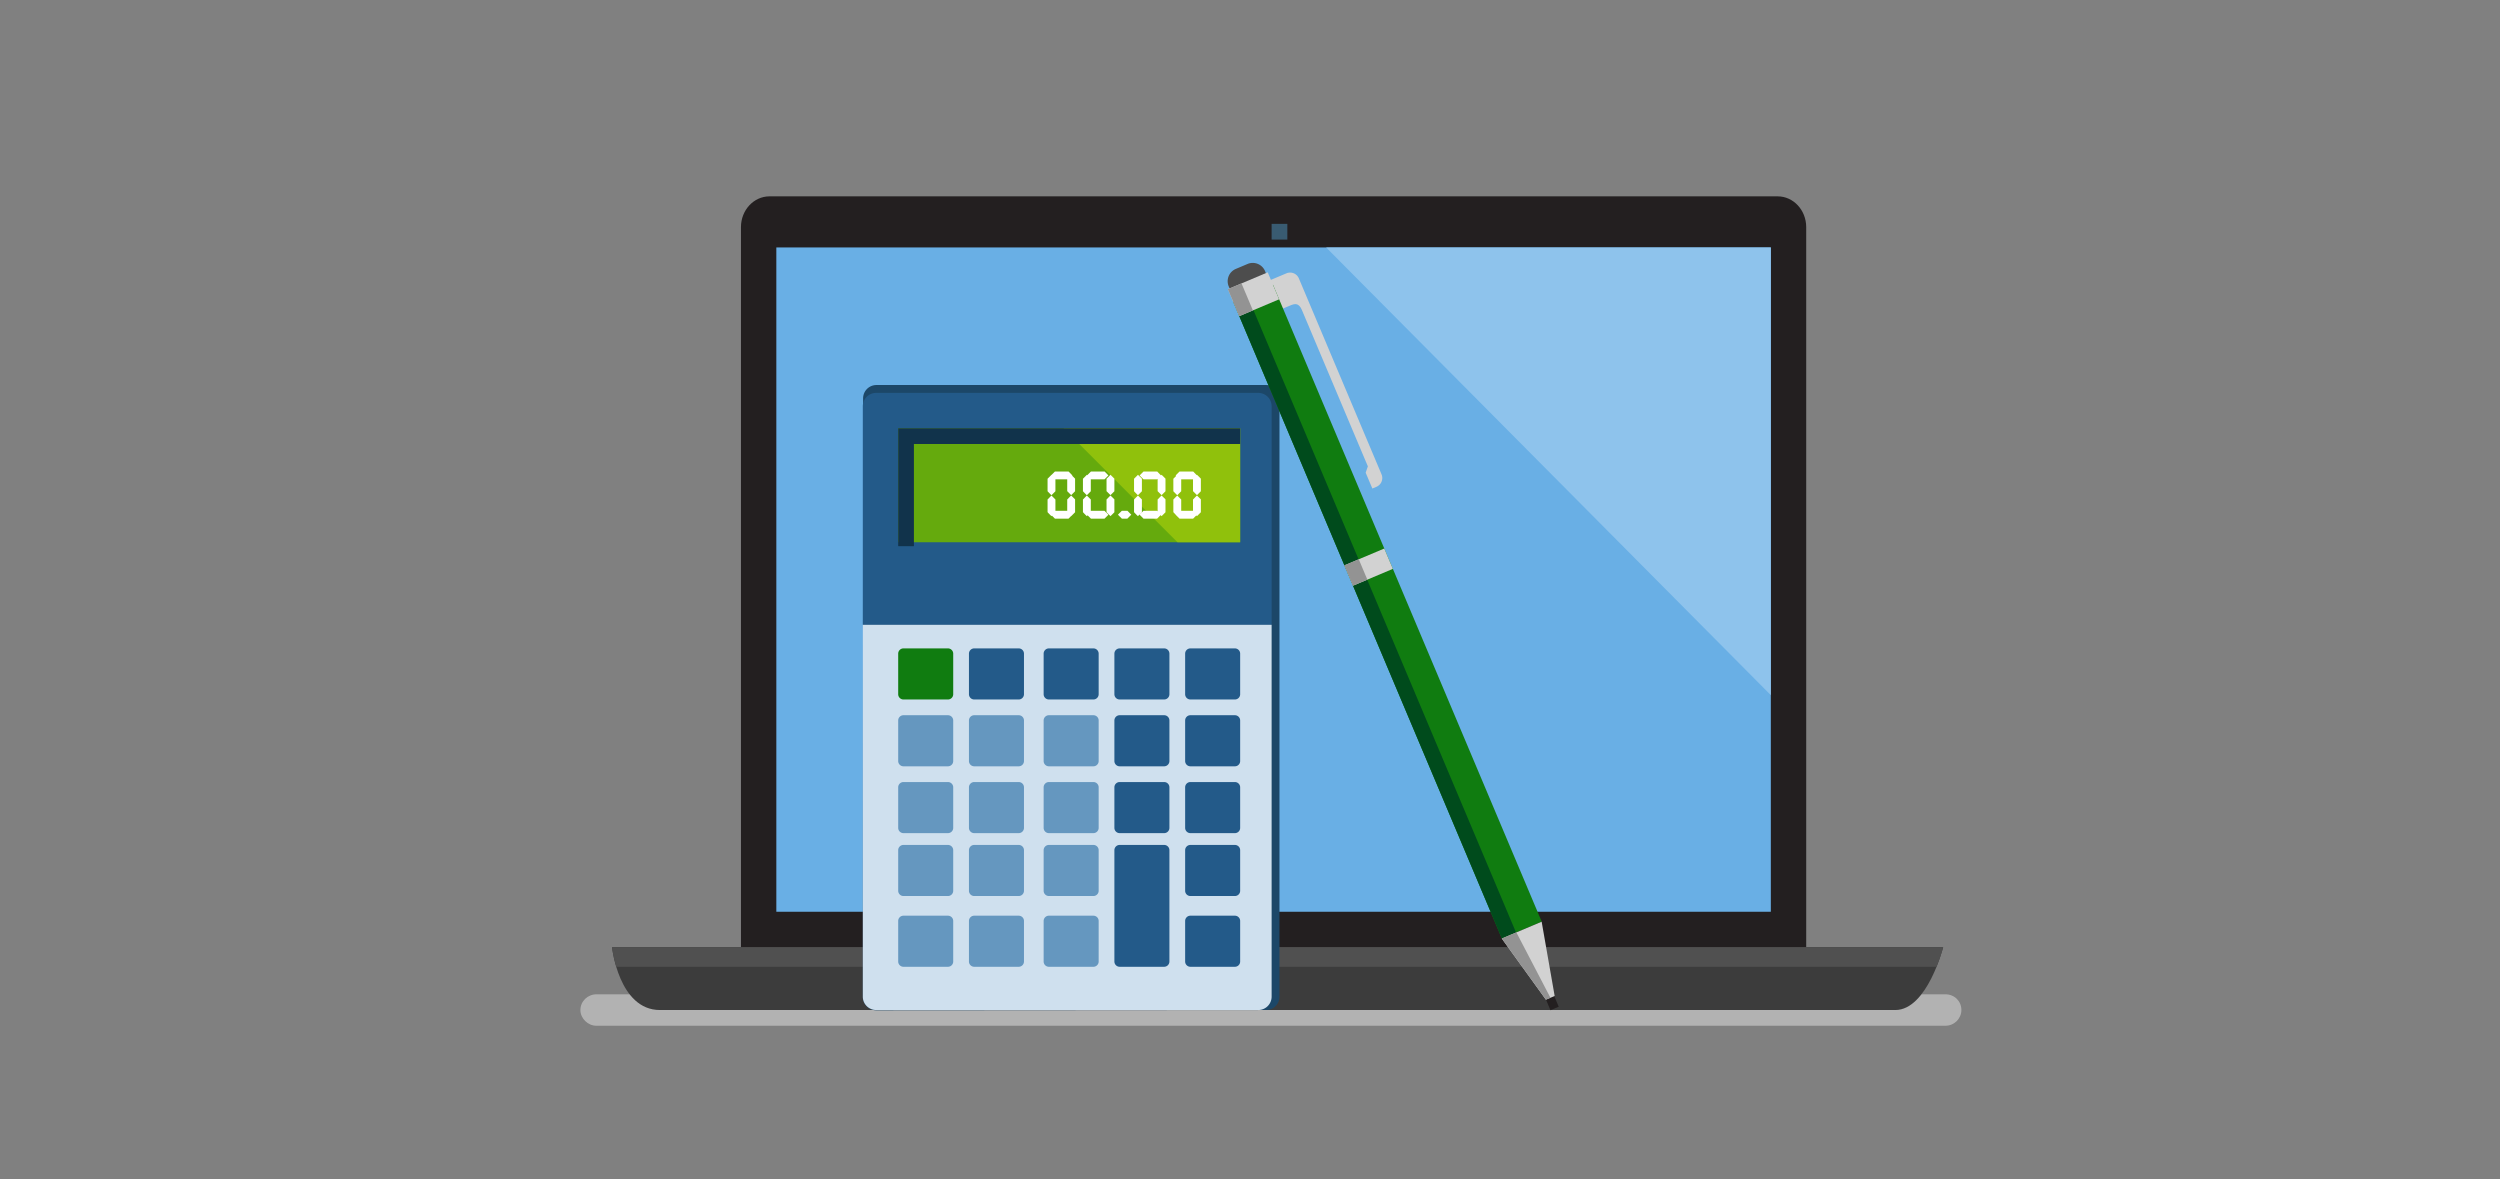 <svg xmlns="http://www.w3.org/2000/svg" viewBox="0 0 636 300"><rect x="0" y="0" width="636" height="300" fill="#808080" stroke="none"/><style>.st0{fill:none;stroke:#90c10c;stroke-width:5;stroke-miterlimit:10}.st1{fill:#a88763}.st2{fill:#b2b2b2}.st3{fill:none;stroke:#65aa0d;stroke-width:5;stroke-miterlimit:10}.st4{fill:#2e2e2e}.st5{fill:#2488d8}.st6{fill:#5d5f5e}.st7{fill:#69afe5}.st8{fill:#cbe247;stroke:#90c10c;stroke-width:5.527;stroke-miterlimit:10}.st9{fill:#0078d7}.st10{fill:#004578}.st11{fill:#b3d6f2}.st12{fill:#cbe247;stroke:#90c10c;stroke-width:5;stroke-miterlimit:10}.st13{fill-rule:evenodd;clip-rule:evenodd;fill:#0078d7}.st14{fill:#fff}.st15{fill:#005a93}.st16{fill:#737373}.st17{fill:#acacac}.st18{fill-rule:evenodd;clip-rule:evenodd;fill:#b4b4b4}.st19{fill:#a6a6a6}.st20{fill:#767576}.st21{clip-path:url(#SVGID_2_)}.st22{fill:#502f84}.st23{fill:#5c3d99}.st24{fill:#3d1a68}.st25{fill:#32145a}.st26{fill:#af5443}.st27{fill:#505050}.st28{opacity:.37;fill:#fff}.st29{fill:#99bcd7}.st30{fill:#c8c8c8}.st31{fill:#666}.st32{fill:#45779e}.st33{fill:#6597bf}.st34{fill:#3c3c3c}.st35{fill:#235a89}.st36{fill:#106ebe}.st37{fill:#333}.st38{fill:#1c4768}.st39{fill:#212121}.st40{fill:#11334b}.st41{fill:#cfe0ee}.st42{fill:#eaeaea}.st43{fill:#deecf9}.st44{fill:#e9f0f7}.st45{fill:#f4f4f4}.st46{fill:#231f20}.st47{fill:#a8dceb}.st48,.st49,.st50,.st51{fill-rule:evenodd;clip-rule:evenodd}.st48{stroke:#69afe5;stroke-width:2;stroke-miterlimit:10;stroke-dasharray:1.815,2.722;fill:none}.st49,.st50,.st51{fill:#2488d8}.st50,.st51{fill:#d8b094}.st51{fill:#f6caa7}.st52,.st53,.st54,.st55,.st56,.st57{fill-rule:evenodd;clip-rule:evenodd;fill:#00188f}.st53,.st54,.st55,.st56,.st57{fill:#fff}.st54,.st55,.st56,.st57{fill:#c69e83}.st55,.st56,.st57{fill:#b58861}.st56,.st57{fill:#505050}.st57{fill:#8a0000}.st58{fill:#fff880}.st59,.st60,.st61{fill-rule:evenodd;clip-rule:evenodd}.st59{stroke:#ffa940;stroke-width:2;stroke-miterlimit:10;stroke-dasharray:2,3;fill:none}.st60,.st61{fill:#69afe5}.st61{fill:#910f1b}.st62{fill:#ff8c00}.st63,.st64,.st65,.st66{fill-rule:evenodd;clip-rule:evenodd;fill:#bd3604}.st64,.st65,.st66{fill:#e26c41}.st65,.st66{fill:#bb9167}.st66{fill:#ba0e1c}.st67{fill:#bfc5cc}.st68{fill:#8e562e}.st68,.st69,.st70,.st71,.st72{fill-rule:evenodd;clip-rule:evenodd}.st70,.st71,.st72{fill:#d0b28d}.st71,.st72{fill:#666}.st72{fill:#b89e7c}.st73{fill:#5c005c}.st74,.st75{fill-rule:evenodd;clip-rule:evenodd;fill:#ff8c00}.st75{fill:#f0ae00}.st76{fill:#d0b28d}.st77{fill:#e81123}.st78{fill:#d9c1a4}.st79,.st80,.st81,.st82{fill-rule:evenodd;clip-rule:evenodd;fill:#d9c1a4}.st80,.st81,.st82{fill:#ee4d5a}.st81,.st82{fill:#939393}.st82{fill:#394453}.st83{fill:#f6cba7}.st84{fill:#a996f0}.st85{fill:#bcbec0}.st86{fill:#414042}.st87{fill:#6d6e71}.st88{fill:#8867c8}.st89{fill:#c09f81}.st90{fill:#ddb694}.st91{fill:#5c2d91}.st92{fill:#8c562f}.st93{fill:#451e7c}.st94{fill:#025b56}.st95{fill:#394453}.st96{fill:#999}.st97{fill:#8e562e}.st98{fill:gray}.st99{fill:#6d573e}.st100{fill-rule:evenodd;clip-rule:evenodd}.st100,.st101{fill:#b80409}.st102{fill:#613d30}.st103{fill:#d80d1a}.st104{fill:#ef502a}.st105{fill:none;stroke:#939393;stroke-miterlimit:10;stroke-dasharray:.977,1.955}.st106{fill:#0d520d}.st107{fill:#004b1c}.st108{fill:#3b930f}.st109{fill:#936f51}.st110{fill:#bce2bc}.st111{fill:#8a0000}.st112{fill:#003c16}.st113{fill:none}.st114{fill:#8ec3ec}.st115{fill:#395b71}.st116{fill:#65aa0d}.st117{fill:#90c10c}.st118{fill:#107c10}.st119{fill:#d2d2d2}.st120{fill:#939393}.st121{fill:#4d4d4d}.st122{fill:#472176}.st123{clip-path:url(#SVGID_4_)}.st124{fill:#724aad}.st125{fill:#282828}.st126{fill:none;stroke:#939393;stroke-width:.75;stroke-miterlimit:10}.st127{fill:#f57800}.st128{fill:#750000}.st129{fill:#900}.st130{fill:#d83b01}.st131{fill:#0872c4}.st132{fill:#bd3604}.st133{fill:#5e0000}.st134{fill:#464646}.st135{fill:#e6e6e6}.st136{fill:#a6a8ab}.st137{fill:#96bcce}.st138{fill-rule:evenodd;clip-rule:evenodd;fill:#fff200}.st139{fill:none;stroke:#fff100;stroke-width:.72;stroke-miterlimit:8}.st140,.st141,.st142{fill-rule:evenodd;clip-rule:evenodd;fill:#fff880}.st141,.st142{fill:#f0e300}.st142{fill:#ccc000}.st143,.st144,.st145,.st146,.st147,.st148{fill-rule:evenodd;clip-rule:evenodd;fill:#ffb900}.st144,.st145,.st146,.st147,.st148{fill:#ffcb40}.st145,.st146,.st147,.st148{fill:#c78e00}.st146,.st147,.st148{fill:#ffa940}.st147,.st148{fill:#f08400}.st148{fill:#ba6800}.st149,.st150,.st151,.st152,.st153,.st154{fill-rule:evenodd;clip-rule:evenodd;fill:#e81123}.st150,.st151,.st152,.st153,.st154{fill:#d91021}.st151,.st152,.st153,.st154{fill:#a3111e}.st152,.st153,.st154{fill:#b4009e}.st153,.st154{fill:#c740b6}.st154{fill:#9e008b}.st155,.st156,.st157,.st158,.st159,.st160{fill-rule:evenodd;clip-rule:evenodd;fill:#850063}.st156,.st157,.st158,.st159,.st160{fill:#5c2d91}.st157,.st158,.st159,.st160{fill:#8562ad}.st158,.st159,.st160{fill:#522882}.st159,.st160{fill:#401467}.st160{fill:#409ae1}.st161,.st162,.st163,.st164,.st165,.st166{fill-rule:evenodd;clip-rule:evenodd;fill:#006fc8}.st162,.st163,.st164,.st165,.st166{fill:#005291}.st163,.st164,.st165,.st166{fill:#008272}.st164,.st165,.st166{fill:#40a195}.st165,.st166{fill:#007365}.st166{fill:#005850}.st167,.st168,.st169,.st170,.st171,.st172{fill-rule:evenodd;clip-rule:evenodd;fill:#107c10}.st168,.st169,.st170,.st171,.st172{fill:#4c9d4c}.st169,.st170,.st171,.st172{fill:#0e6d0e}.st170,.st171,.st172{fill:#106110}.st171,.st172{fill:#e3008c}.st172{fill:#ea40a9}.st173,.st174,.st175,.st176,.st177,.st178{fill-rule:evenodd;clip-rule:evenodd;fill:#d40083}.st174,.st175,.st176,.st177,.st178{fill:#9c005f}.st175,.st176,.st177,.st178{fill:#b4a0ff}.st176,.st177,.st178{fill:#c7b8ff}.st177,.st178{fill:#a996f0}.st178{fill:#9080cf}.st179,.st180,.st181,.st182,.st183,.st184{fill-rule:evenodd;clip-rule:evenodd;fill:#00bcf2}.st180,.st181,.st182,.st183,.st184{fill:#40cdf5}.st181,.st182,.st183,.st184{fill:#00b0e3}.st182,.st183,.st184{fill:#0086ad}.st183,.st184{fill:#002050}.st184{fill:#40587c}.st185,.st186,.st187,.st188,.st189,.st190{fill-rule:evenodd;clip-rule:evenodd;fill:#001a41}.st186,.st187,.st188,.st189,.st190{fill:#001129}.st187,.st188,.st189,.st190{fill:#00b294}.st188,.st189,.st190{fill:#40c5af}.st189,.st190{fill:#00a387}.st190{fill:#008770}.st191,.st192,.st193,.st194,.st195,.st196{fill-rule:evenodd;clip-rule:evenodd;fill:#bad80a}.st192,.st193,.st194,.st195,.st196{fill:#cbe247}.st193,.st194,.st195,.st196{fill:#adc909}.st194,.st195,.st196{fill:#91a80a}.st195,.st196{fill:#d83b01}.st196{fill:#9c2801}.st197,.st198,.st199,.st200,.st201,.st202{fill-rule:evenodd;clip-rule:evenodd;fill:#a80000}.st198,.st199,.st200,.st201,.st202{fill:#be4040}.st199,.st200,.st201,.st202{fill:#900}.st200,.st201,.st202{fill:#750000}.st201,.st202{fill:#5c005c}.st202{fill:#854085}.st203,.st204,.st205,.st206,.st207,.st208{fill-rule:evenodd;clip-rule:evenodd;fill:#4d004d}.st204,.st205,.st206,.st207,.st208{fill:#380038}.st205,.st206,.st207,.st208{fill:#32145a}.st206,.st207,.st208{fill:#654f83}.st207,.st208{fill:#28114a}.st208{fill:#220c3d}.st209,.st210,.st211,.st212,.st213,.st214{fill-rule:evenodd;clip-rule:evenodd;fill:#4052ab}.st210,.st211,.st212,.st213,.st214{fill:#001580}.st211,.st212,.st213,.st214{fill:#001363}.st212,.st213,.st214{fill:#004b50}.st213,.st214{fill:#40787c}.st214{fill:#003d41}.st215,.st216,.st217,.st218,.st219,.st220{fill-rule:evenodd;clip-rule:evenodd;fill:#002f33}.st216,.st217,.st218,.st219,.st220{fill:#004b1c}.st217,.st218,.st219,.st220{fill:#407855}.st218,.st219,.st220{fill:#003c16}.st219,.st220{fill:#00240d}.st220{fill:#282828}.st221,.st222,.st223,.st224,.st225,.st226{fill-rule:evenodd;clip-rule:evenodd;fill:#d2d2d2}.st222,.st223,.st224,.st225,.st226{fill:#f3f3f3}.st223,.st224,.st225,.st226{fill:#e6e6e6}.st224,.st225,.st226{fill:#737373}.st225,.st226{fill:#c2c2c2}.st226{fill:#b2b2b2}.st227{fill:none;stroke:#e6e6e6;stroke-width:.36;stroke-miterlimit:8}.st228,.st229{fill-rule:evenodd;clip-rule:evenodd;fill:#613d30}.st229{fill:#f7d7c4}.st230{fill:#00a68c}.st231{fill:#009a83}.st232{fill:#008e7b}.st233{fill:#00abeb}.st234{fill:#009ae4}.st235{fill:#0089de}.st236{fill:#0060c5}.st237{fill:#0048b3}.st238{fill:#0030a1}.st239{fill:#00746a}.st240{fill:#006761}.st241{fill:#005959}.st242{fill:#0c7013}.st243{fill:#086416}.st244{fill:#045719}.st245{fill:#522783}.st246{fill:#9e008e}.st247{fill:#88007d}.st248{fill:#72006d}.st249{fill:#c80912}.st250{fill:#9e83e3}.st251{fill:#ec6401}.st252{fill:#e24f01}.st253{fill:#323232}.st254{fill:#2f2f2f}.st255{fill:#00188f}.st256{fill:#a80000}.st257{fill-rule:evenodd;clip-rule:evenodd;fill:#1ac3f3}.st258{fill:#d86e26}.st259{opacity:.2;fill:#fff}</style><switch><g><path class="st2" d="M494.905 260.951H151.728c-2.172 0-4.073-1.867-4.073-4 0-2.267 1.901-4 4.073-4h343.177c2.308 0 4.072 1.733 4.072 4 0 2.133-1.764 4-4.072 4z" id="bkgd"/><g id="Layer_1"><path class="st46" d="M459.5 247.95V57.786c0-4.327-3.253-7.835-7.267-7.835H195.766c-4.013 0-7.267 3.508-7.267 7.835V247.95H459.5z"/><path class="st7" d="M197.5 62.95h253v169h-253z"/><path class="st34" d="M482.16 256.951H167.878c-10.476 0-12.186-16-12.186-16h338.655c0-.001-4.062 16-12.187 16z"/><path class="st114" d="M450.5 62.95H337.369L450.5 176.847z"/><path class="st27" d="M492.655 245.95c1.126-2.782 1.692-5 1.692-5H155.692s.241 2.218 1.08 5h335.883z"/><path class="st115" d="M323.5 56.95h4v4h-4z"/><path class="st38" d="M322.1 256.951l-99.202.073a3.395 3.395 0 0 1-3.399-3.39l.073-152.292a3.395 3.395 0 0 1 3.399-3.39h99.13a3.398 3.398 0 0 1 3.398 3.398v152.21a3.394 3.394 0 0 1-3.399 3.391z"/><path class="st35" d="M323.5 158.95v-55.602a3.398 3.398 0 0 0-3.398-3.398h-97.205a3.398 3.398 0 0 0-3.398 3.398v55.602H323.5z"/><path class="st116" d="M228.5 108.95h87v29h-87z"/><path class="st117" d="M299.555 137.95H315.5v-29h-44.945z"/><path class="st40" d="M232.5 112.95h83v-4h-87v30h4z"/><path class="st14" d="M267.49 125.986a38.35 38.35 0 0 1-.99-1.01v-3.183l1.011-1.011.043.065.946.924v3.205l-1.01 1.01zm0 5.323c-.344-.323-.581-.581-.753-.753l-.237-.258v-3.226l.99-1.011 1.01 1.011v3.226l-1.01 1.011zm5.334-.359l-.999 1h-3.447l-1.021-1.022 1-.978h3.468l.999 1zm-5.447-10l1-1h3.467l.978 1-.999 1h-3.447l-.999-1zm6.123.822v3.203l-.99.988-1.01-1.01v-3.16l1.01-1.01.99.989zm0 5.258v3.289l-.99.989-1.01-1.01v-3.224l.043-.043c.602-.623.924-.946.967-.967l.99.966zM276.49 125.986a38.35 38.35 0 0 1-.99-1.01v-3.183l1.011-1.011.043.065.946.924v3.205l-1.01 1.01zm0 5.323c-.344-.323-.581-.581-.753-.753l-.237-.258v-3.226l.99-1.011 1.01 1.011v3.226l-1.01 1.011zm5.494-.359l-.999 1h-3.447l-1.021-1.022 1-.978h3.468l.999 1zm-5.446-10l1-1h3.467l.978 1-.999 1h-3.447l-.999-1zm6.962.822v3.203l-.99.988-1.01-1.01v-3.16l1.01-1.01.99.989zm0 5.258v3.289l-.99.989-1.01-1.01v-3.224l.043-.043c.602-.623.924-.946.967-.967l.99.966zM287.798 130.94l-1.01 1.01h-1.376l-1.011-1.01.989-.99h1.441l.967.99zM289.49 125.986a38.35 38.35 0 0 1-.99-1.01v-3.183l1.011-1.011.043.065.946.924v3.205l-1.01 1.01zm0 5.323c-.344-.323-.581-.581-.753-.753l-.237-.258v-3.226l.99-1.011 1.01 1.011v3.226l-1.01 1.011zm5.874-.359l-.999 1h-3.447l-1.021-1.022 1-.978h3.468l.999 1zm-5.446-10l1-1h3.467l.978 1-.999 1h-3.447l-.999-1zm6.582.821v3.205l-.989.989-1.011-1.01v-3.162l1.011-1.01.989.988zm0 5.258v3.29l-.989.99-1.011-1.011v-3.226l.043-.043c.603-.624.925-.946.968-.968l.989.968zM299.49 125.986a38.35 38.35 0 0 1-.99-1.01v-3.183l1.011-1.011.043.065.946.924v3.205l-1.01 1.01zm0 5.323c-.344-.323-.581-.581-.753-.753l-.237-.258v-3.226l.99-1.011 1.01 1.011v3.226l-1.01 1.011zm5.033-.359l-.999 1h-3.447l-1.021-1.022 1-.978h3.468l.999 1zm-5.446-10l1-1h3.467l.978 1-.999 1h-3.447l-.999-1zm6.423.822v3.203l-.99.988-1.01-1.01v-3.16l1.01-1.01.99.989zm0 5.258v3.289l-.99.989-1.01-1.01v-3.224l.043-.043c.602-.623.924-.946.967-.967l.99.966z"/><path class="st41" d="M219.5 158.95v94.602a3.398 3.398 0 0 0 3.398 3.398h97.205a3.398 3.398 0 0 0 3.398-3.398V158.95H219.5z"/><path class="st118" d="M241.157 177.95h-11.315a1.342 1.342 0 0 1-1.342-1.342v-10.315c0-.741.601-1.342 1.342-1.342h11.315c.741 0 1.342.601 1.342 1.342v10.315a1.34 1.34 0 0 1-1.342 1.342z"/><g><path class="st33" d="M241.157 194.95h-11.315a1.342 1.342 0 0 1-1.342-1.342v-10.315c0-.741.601-1.342 1.342-1.342h11.315c.741 0 1.342.601 1.342 1.342v10.315a1.34 1.34 0 0 1-1.342 1.342zM260.5 183.293v10.315c0 .741-.601 1.342-1.342 1.342h-11.315a1.342 1.342 0 0 1-1.342-1.342v-10.315c0-.741.601-1.342 1.342-1.342h11.315a1.34 1.34 0 0 1 1.342 1.342zM279.5 183.293v10.315c0 .741-.601 1.342-1.342 1.342h-11.315a1.342 1.342 0 0 1-1.342-1.342v-10.315c0-.741.601-1.342 1.342-1.342h11.315a1.34 1.34 0 0 1 1.342 1.342zM241.157 211.95h-11.315a1.342 1.342 0 0 1-1.342-1.342v-10.315c0-.741.601-1.342 1.342-1.342h11.315c.741 0 1.342.601 1.342 1.342v10.315a1.34 1.34 0 0 1-1.342 1.342zM260.5 200.293v10.315c0 .741-.601 1.342-1.342 1.342h-11.315a1.342 1.342 0 0 1-1.342-1.342v-10.315c0-.741.601-1.342 1.342-1.342h11.315a1.34 1.34 0 0 1 1.342 1.342zM279.5 200.293v10.315c0 .741-.601 1.342-1.342 1.342h-11.315a1.342 1.342 0 0 1-1.342-1.342v-10.315c0-.741.601-1.342 1.342-1.342h11.315a1.34 1.34 0 0 1 1.342 1.342zM241.157 227.95h-11.315a1.342 1.342 0 0 1-1.342-1.342v-10.315c0-.741.601-1.342 1.342-1.342h11.315c.741 0 1.342.601 1.342 1.342v10.315a1.34 1.34 0 0 1-1.342 1.342zM260.5 216.293v10.315c0 .741-.601 1.342-1.342 1.342h-11.315a1.342 1.342 0 0 1-1.342-1.342v-10.315c0-.741.601-1.342 1.342-1.342h11.315a1.34 1.34 0 0 1 1.342 1.342zM279.5 216.293v10.315c0 .741-.601 1.342-1.342 1.342h-11.315a1.342 1.342 0 0 1-1.342-1.342v-10.315c0-.741.601-1.342 1.342-1.342h11.315a1.34 1.34 0 0 1 1.342 1.342zM241.157 245.95h-11.315a1.342 1.342 0 0 1-1.342-1.342v-10.315c0-.741.601-1.342 1.342-1.342h11.315c.741 0 1.342.601 1.342 1.342v10.315a1.34 1.34 0 0 1-1.342 1.342zM260.5 234.293v10.315c0 .741-.601 1.342-1.342 1.342h-11.315a1.342 1.342 0 0 1-1.342-1.342v-10.315c0-.741.601-1.342 1.342-1.342h11.315a1.34 1.34 0 0 1 1.342 1.342zM279.5 234.293v10.315c0 .741-.601 1.342-1.342 1.342h-11.315a1.342 1.342 0 0 1-1.342-1.342v-10.315c0-.741.601-1.342 1.342-1.342h11.315a1.34 1.34 0 0 1 1.342 1.342z"/></g><g><path class="st35" d="M260.5 166.293v10.315c0 .741-.601 1.342-1.342 1.342h-11.315a1.342 1.342 0 0 1-1.342-1.342v-10.315c0-.741.601-1.342 1.342-1.342h11.315a1.34 1.34 0 0 1 1.342 1.342zM279.5 166.293v10.315c0 .741-.601 1.342-1.342 1.342h-11.315a1.342 1.342 0 0 1-1.342-1.342v-10.315c0-.741.601-1.342 1.342-1.342h11.315a1.34 1.34 0 0 1 1.342 1.342zM297.5 166.293v10.315c0 .741-.601 1.342-1.342 1.342h-11.315a1.342 1.342 0 0 1-1.342-1.342v-10.315c0-.741.601-1.342 1.342-1.342h11.315a1.34 1.34 0 0 1 1.342 1.342zM314.157 177.95h-11.315a1.342 1.342 0 0 1-1.342-1.342v-10.315c0-.741.601-1.342 1.342-1.342h11.315c.741 0 1.342.601 1.342 1.342v10.315a1.34 1.34 0 0 1-1.342 1.342zM297.5 183.293v10.315c0 .741-.601 1.342-1.342 1.342h-11.315a1.342 1.342 0 0 1-1.342-1.342v-10.315c0-.741.601-1.342 1.342-1.342h11.315a1.34 1.34 0 0 1 1.342 1.342zM314.157 194.95h-11.315a1.342 1.342 0 0 1-1.342-1.342v-10.315c0-.741.601-1.342 1.342-1.342h11.315c.741 0 1.342.601 1.342 1.342v10.315a1.34 1.34 0 0 1-1.342 1.342zM297.5 200.293v10.315c0 .741-.601 1.342-1.342 1.342h-11.315a1.342 1.342 0 0 1-1.342-1.342v-10.315c0-.741.601-1.342 1.342-1.342h11.315a1.34 1.34 0 0 1 1.342 1.342zM314.157 211.95h-11.315a1.342 1.342 0 0 1-1.342-1.342v-10.315c0-.741.601-1.342 1.342-1.342h11.315c.741 0 1.342.601 1.342 1.342v10.315a1.34 1.34 0 0 1-1.342 1.342zM314.157 227.95h-11.315a1.342 1.342 0 0 1-1.342-1.342v-10.315c0-.741.601-1.342 1.342-1.342h11.315c.741 0 1.342.601 1.342 1.342v10.315a1.34 1.34 0 0 1-1.342 1.342zM296.157 214.95h-11.315c-.741 0-1.342.601-1.342 1.342v28.315c0 .741.601 1.342 1.342 1.342h11.315c.741 0 1.342-.601 1.342-1.342v-28.315a1.34 1.34 0 0 0-1.342-1.342zM314.157 245.95h-11.315a1.342 1.342 0 0 1-1.342-1.342v-10.315c0-.741.601-1.342 1.342-1.342h11.315c.741 0 1.342.601 1.342 1.342v10.315a1.34 1.34 0 0 1-1.342 1.342z"/></g><g><path class="st119" d="M351.462 120.67l-21.031-49.847a2.418 2.418 0 0 0-3.168-1.288l-3.955 1.669c-.24.101-.446.244-.633.405l3.03 7.181 2.412-1.018c1.175-.496 2.253-.878 3.114 1.163l16.753 39.707-.556 1.619 1.696 4.02 1.05-.443a2.418 2.418 0 0 0 1.288-3.168z"/><path transform="rotate(67.125 394.704 254.721)" class="st46" d="M392.669 253.57h4.028v2.282h-4.028z"/><path transform="rotate(67.125 352.96 155.609)" class="st118" d="M265.003 150.099h175.876v11.009H265.003z"/><path transform="rotate(67.125 349.694 156.987)" class="st107" d="M261.737 155.021h175.876v3.921H261.737z"/><path class="st119" d="M382.053 238.765l11.225 15.552 2.227-.939-3.308-18.893z"/><path class="st120" d="M382.053 238.765l11.225 15.552 1.155-.487-8.669-16.631z"/><path class="st121" d="M322.293 70.175c-.138-.389-.288-.79-.467-1.214a3.395 3.395 0 0 0-4.447-1.808l-2.984 1.259a3.395 3.395 0 0 0-1.808 4.447c.18.426.36.813.54 1.183l9.166-3.867z"/><path transform="rotate(67.125 318.893 74.87)" class="st119" d="M315.15 69.364h7.453v11.009h-7.453z"/><path transform="rotate(67.125 348.183 144.29)" class="st119" d="M345.354 138.78h5.622v11.009h-5.622z"/><path transform="rotate(67.125 315.557 76.278)" class="st120" d="M311.814 74.393h7.453v3.766h-7.453z"/><path transform="rotate(67.125 344.937 145.66)" class="st120" d="M342.108 143.674h5.622v3.962h-5.622z"/></g></g></g></switch></svg>